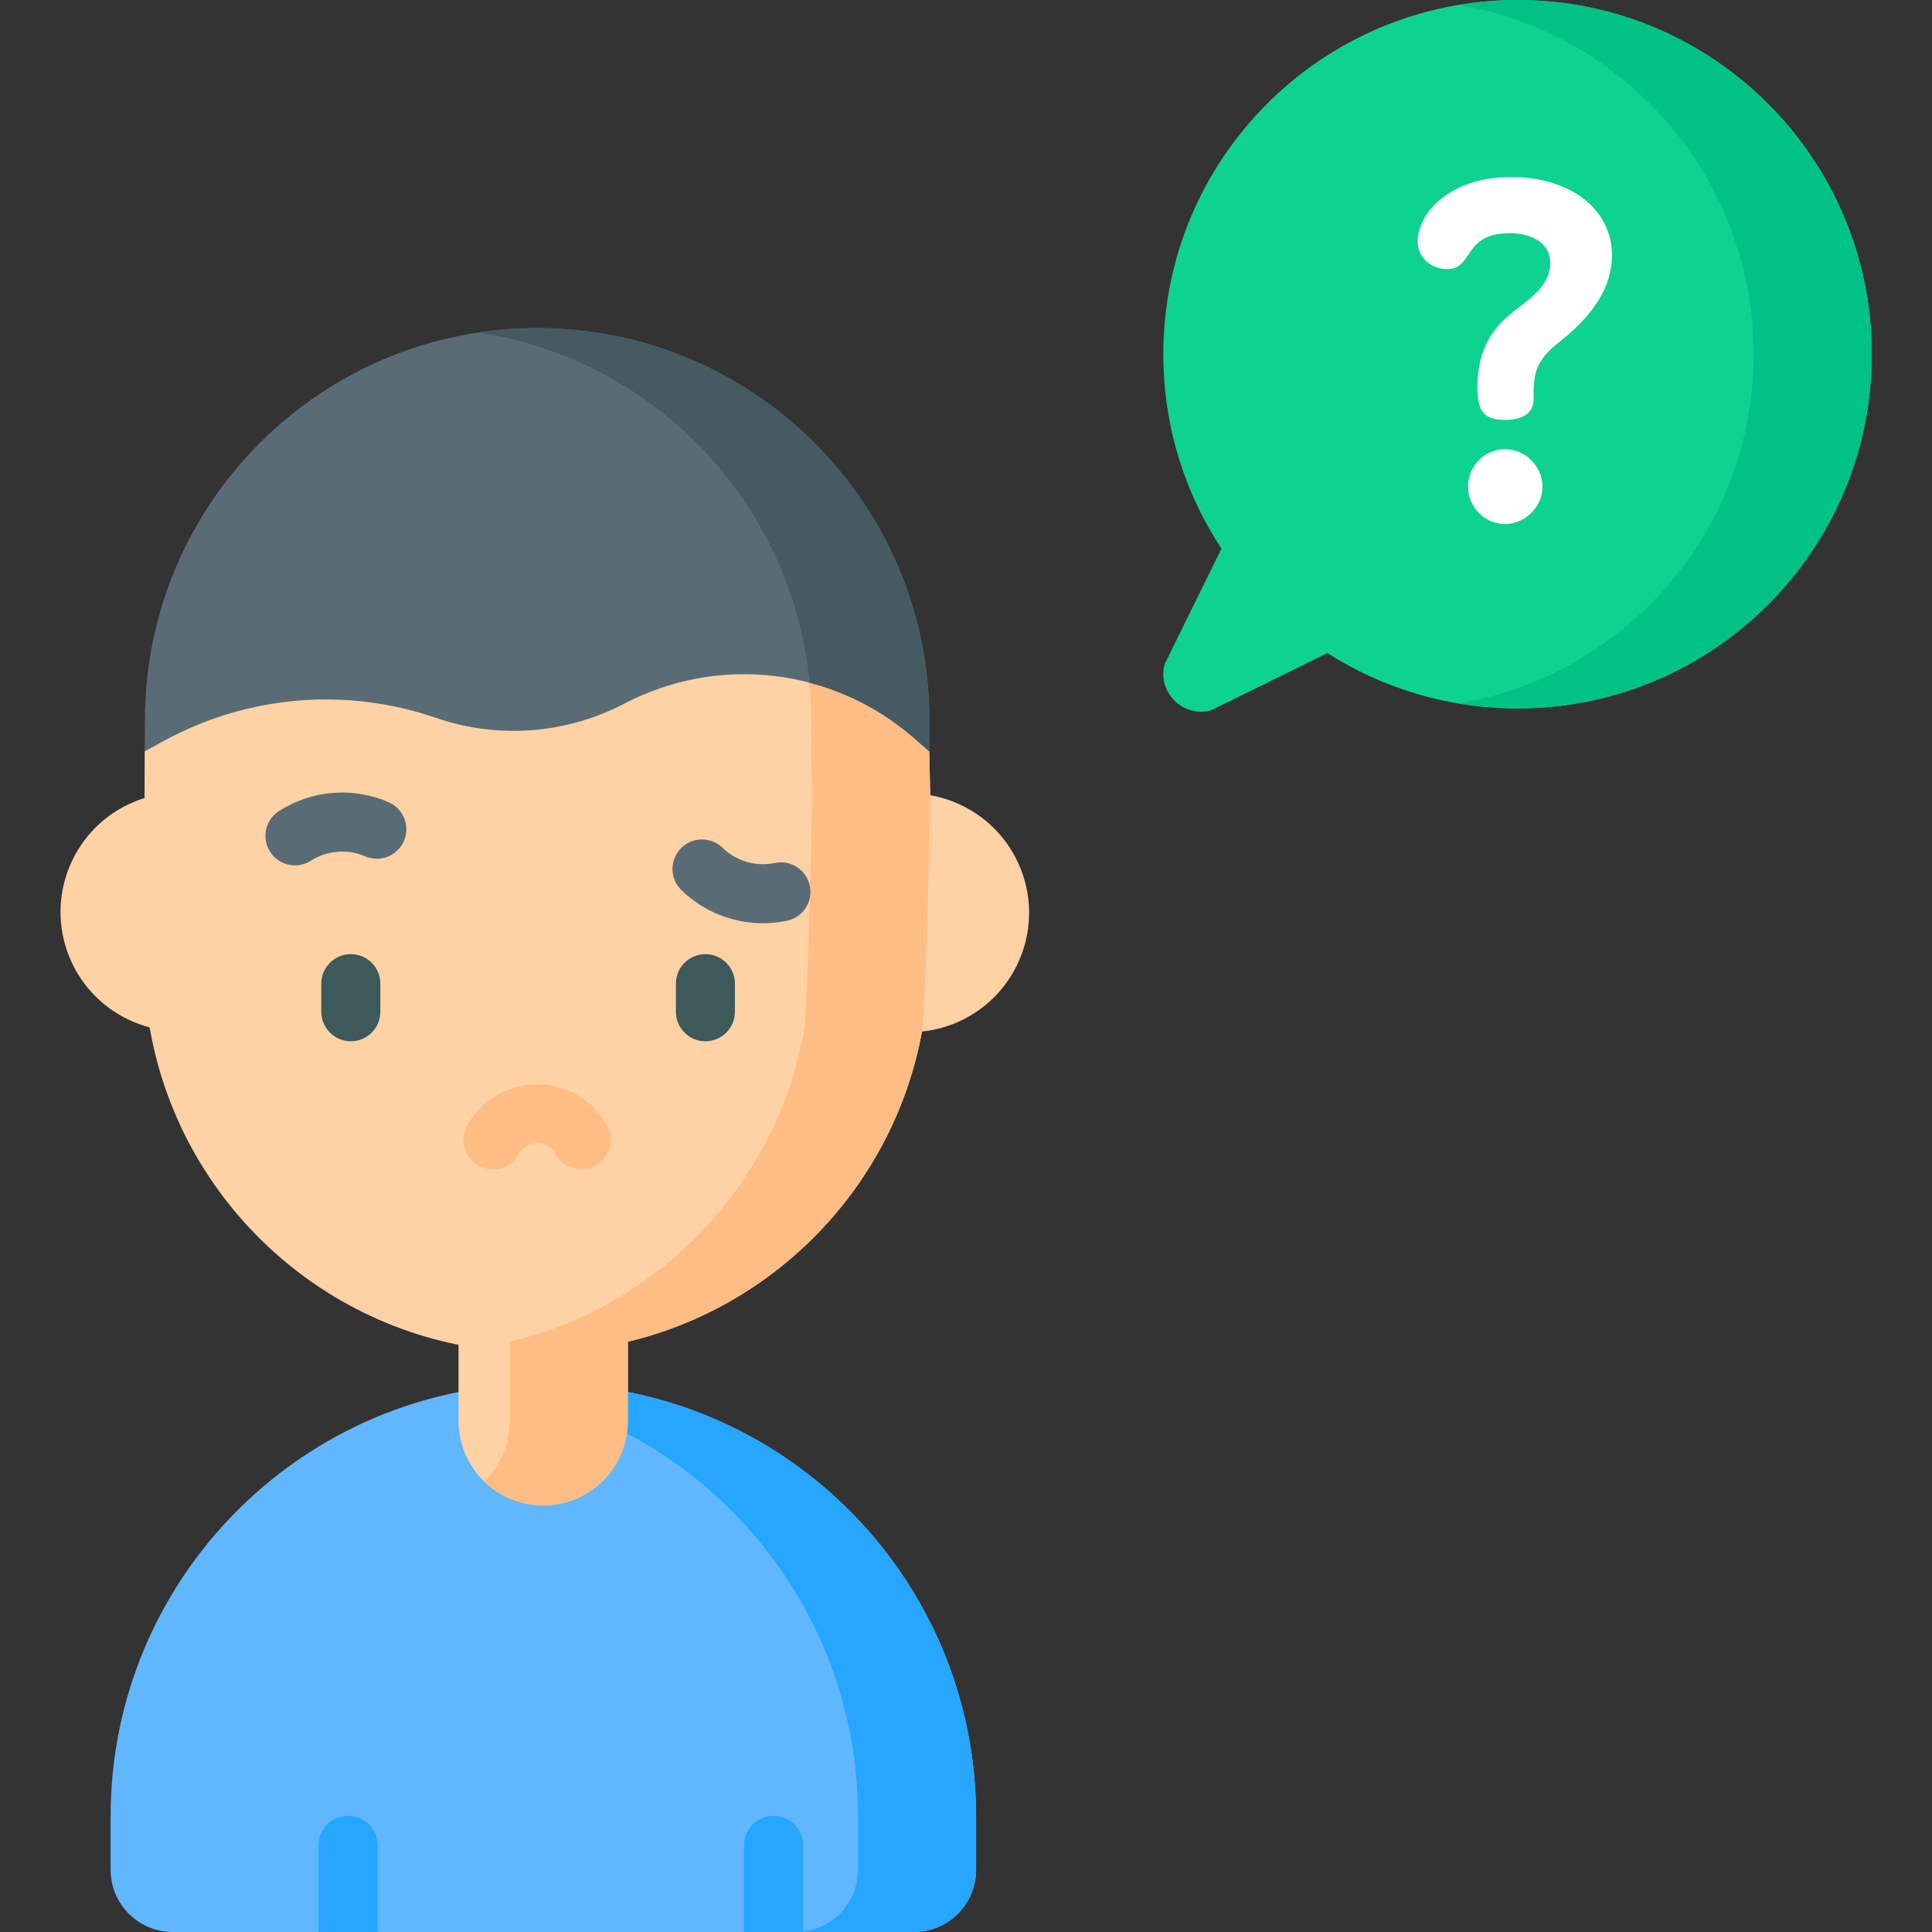 <svg id="Capa_1" enable-background="new 0 0 490.908 490.908" height="512" viewBox="0 0 490.908 490.908" width="512" xmlns="http://www.w3.org/2000/svg"><rect x="0" y="0" width="490.908" height="490.908" fill="#333333" stroke="none"/><path d="m232.214 490.908h-28.162l-7.5-10-7.5 10h-93.11l-7.5-10-7.5 10h-37.027c-8.73 0-15.808-7.077-15.808-15.808v-13.554c0-60.728 49.229-109.957 109.957-109.957 60.728 0 109.957 49.229 109.957 109.957v13.554c.001 8.73-7.077 15.808-15.807 15.808z" fill="#60b7ff"/><path d="m138.065 351.589c-5.089 0-10.095.353-15 1.023 53.63 7.317 94.957 53.296 94.957 108.934v13.554c0 8.73-7.077 15.808-15.808 15.808h30c8.73 0 15.808-7.078 15.808-15.808v-13.554c0-60.728-49.23-109.957-109.957-109.957z" fill="#26a6fe"/><path d="m385.593 0c-49.706 0-90 40.294-90 90 0 18.247 5.436 35.222 14.768 49.405l-14.431 29.336c-1.913 7.138 4.619 13.67 11.757 11.757l29.59-14.556c13.959 8.899 30.534 14.058 48.316 14.058 49.706 0 90-40.294 90-90s-40.295-90-90-90z" fill="#0ed290"/><path d="m385.593 0c-5.112 0-10.121.433-15 1.251 42.565 7.142 75 44.154 75 88.749 0 44.586-32.424 81.593-74.977 88.745 4.872.817 9.873 1.255 14.977 1.255 49.706 0 90-40.294 90-90s-40.295-90-90-90z" fill="#00c285"/><path d="m395.935 86.629c-6.523 5.1-6.642 8.658-6.642 14.826 0 2.254-1.186 4.863-6.998 4.863-4.863 0-6.523-1.779-6.523-7.947 0-10.2 4.507-15.063 7.947-18.028 3.914-3.321 10.556-6.998 10.556-13.403 0-5.456-4.745-8.065-10.675-8.065-12.098 0-9.489 9.133-15.893 9.133-3.202 0-7.116-2.135-7.116-6.76 0-6.405 7.354-15.893 23.366-15.893 15.182 0 25.263 8.421 25.263 19.57-.001 11.148-10.082 19.213-13.285 21.704zm-4.388 37.005c0 4.863-4.033 9.133-9.133 9.133s-9.014-4.27-9.014-9.133c0-4.981 4.033-9.132 9.014-9.132 4.982 0 9.133 4.151 9.133 9.132z" fill="#fff"/><path d="m382.414 133.142c-5.177 0-9.389-4.265-9.389-9.508 0-5.242 4.212-9.507 9.389-9.507 5.154 0 9.508 4.354 9.508 9.507 0 5.154-4.354 9.508-9.508 9.508zm0-18.265c-4.764 0-8.639 3.929-8.639 8.757 0 4.829 3.875 8.758 8.639 8.758 4.747 0 8.758-4.01 8.758-8.758 0-4.747-4.011-8.757-8.758-8.757zm-.118-8.184c-5.158 0-6.898-2.1-6.898-8.322 0-10.059 4.316-15.07 8.077-18.312.72-.611 1.519-1.225 2.365-1.874 3.778-2.901 8.061-6.189 8.061-11.245 0-5.67-5.321-7.69-10.3-7.69-6.804 0-8.775 2.908-10.515 5.473-1.276 1.882-2.482 3.66-5.378 3.66-3.631 0-7.491-2.501-7.491-7.135 0-6.561 7.545-16.268 23.741-16.268 15.095 0 25.638 8.202 25.638 19.945 0 7.669-4.518 15.071-13.429 22.001-6.497 5.08-6.497 8.637-6.497 14.53-.002 2.388-1.281 5.237-7.374 5.237zm1.304-48.193c6.816 0 11.05 3.234 11.05 8.44 0 5.425-4.632 8.982-8.354 11.84-.838.644-1.629 1.251-2.334 1.849-3.637 3.135-7.814 7.988-7.814 17.742 0 5.873 1.379 7.572 6.148 7.572 4.395 0 6.623-1.51 6.623-4.488 0-5.911 0-9.816 6.786-15.121l.001-.001c8.718-6.781 13.139-13.984 13.139-21.409 0-11.302-10.234-19.195-24.888-19.195-15.684 0-22.991 9.26-22.991 15.518 0 4.147 3.473 6.385 6.741 6.385 2.499 0 3.496-1.47 4.758-3.331 1.752-2.584 3.934-5.801 11.135-5.801z" fill="#fff"/><path d="m95.941 490.908v-22.018c0-4.142-3.358-7.5-7.5-7.5s-7.5 3.358-7.5 7.5v22.018z" fill="#26a6fe"/><path d="m204.052 490.908v-22.018c0-4.142-3.358-7.5-7.5-7.5s-7.5 3.358-7.5 7.5v22.018z" fill="#26a6fe"/><g fill="#fed2a4"><ellipse cx="231.015" cy="231.822" rx="30.312" ry="30.312" transform="matrix(.914 -.407 .407 .914 -74.346 114.076)"/><ellipse cx="45.627" cy="231.822" rx="30.312" ry="30.312" transform="matrix(.926 -.377 .377 .926 -83.959 34.26)"/><path d="m45.627 172.896c-.177 1.811-8.855 18.015-8.855 18.015l-.199 53.089c0 48.29 34.343 88.555 79.937 97.712v19.295c0 11.88 9.631 21.511 21.511 21.511s21.511-9.631 21.511-21.511v-20.081c38.04-9.107 67.606-40.021 74.734-78.791 1.081-5.88 2.097-60.153 2.097-60.153l-.252-11.071s-28.275-29.723-28.478-31.799z"/></g><path d="m216.335 169.646h-11.367c1.736 9.575 1.142 21.265 1.142 21.265l.252 11.071s-1.016 54.272-2.097 60.153c-7.128 38.77-36.693 69.684-74.734 78.791v20.081c0 6.042-2.499 11.494-6.511 15.401 3.876 3.775 9.162 6.109 15 6.109 11.88 0 21.511-9.631 21.511-21.511v-20.081c38.04-9.107 67.606-40.021 74.734-78.791 1.081-5.88 2.097-60.153 2.097-60.153l-.252-11.071c0 .002-11.4-11.982-19.775-21.264z" fill="#ffbd86"/><path d="m236.11 190.912.054-7.88c0-55.046-44.623-99.669-99.669-99.669-55.046 0-99.669 44.623-99.669 99.669l-.054 7.88 4.919-2.686c21.182-11.564 46.253-13.678 69.072-5.823 15.779 5.431 33.097 4.124 47.882-3.613 23.981-12.549 53.207-9.081 73.585 8.731z" fill="#596c76"/><path d="m136.495 83.363c-5.099 0-10.107.385-15 1.123 44.832 6.767 79.87 43.398 84.21 88.982 9.612 2.519 18.72 7.23 26.527 14.054l3.878 3.39.054-7.88c0-55.046-44.623-99.669-99.669-99.669z" fill="#465a61"/><path d="m89.142 264.581c-4.142 0-7.5-3.358-7.5-7.5v-7.139c0-4.142 3.358-7.5 7.5-7.5s7.5 3.358 7.5 7.5v7.139c0 4.142-3.358 7.5-7.5 7.5z" fill="#3e5959"/><path d="m179.238 264.581c-4.142 0-7.5-3.358-7.5-7.5v-7.139c0-4.142 3.358-7.5 7.5-7.5s7.5 3.358 7.5 7.5v7.139c0 4.142-3.358 7.5-7.5 7.5z" fill="#3e5959"/><path d="m125.248 297.121c-1.23 0-2.477-.303-3.628-.941-3.623-2.008-4.933-6.572-2.925-10.195 3.582-6.465 10.396-10.48 17.781-10.48 7.365 0 14.169 3.999 17.757 10.437 2.017 3.618.718 8.186-2.9 10.202-3.619 2.016-8.186.718-10.202-2.9-.941-1.689-2.725-2.739-4.654-2.739-1.935 0-3.721 1.054-4.661 2.751-1.37 2.47-3.93 3.865-6.568 3.865z" fill="#ffbd86"/><path d="m74.95 219.892c-2.474 0-4.895-1.223-6.327-3.461-2.231-3.49-1.211-8.128 2.28-10.359 8.342-5.333 18.743-6.174 27.823-2.252 3.802 1.643 5.553 6.057 3.91 9.86-1.642 3.802-6.056 5.553-9.859 3.91-4.499-1.944-9.656-1.525-13.795 1.12-1.25.8-2.649 1.182-4.032 1.182z" fill="#596c76"/><path d="m193.857 234.588c-7.659 0-15.097-2.957-20.707-8.405-2.971-2.886-3.04-7.634-.154-10.605 2.886-2.972 7.635-3.04 10.605-.155 3.516 3.415 8.485 4.854 13.294 3.851 4.054-.843 8.028 1.754 8.874 5.809.847 4.055-1.754 8.028-5.809 8.874-2.03.423-4.075.631-6.103.631z" fill="#596c76"/></svg>